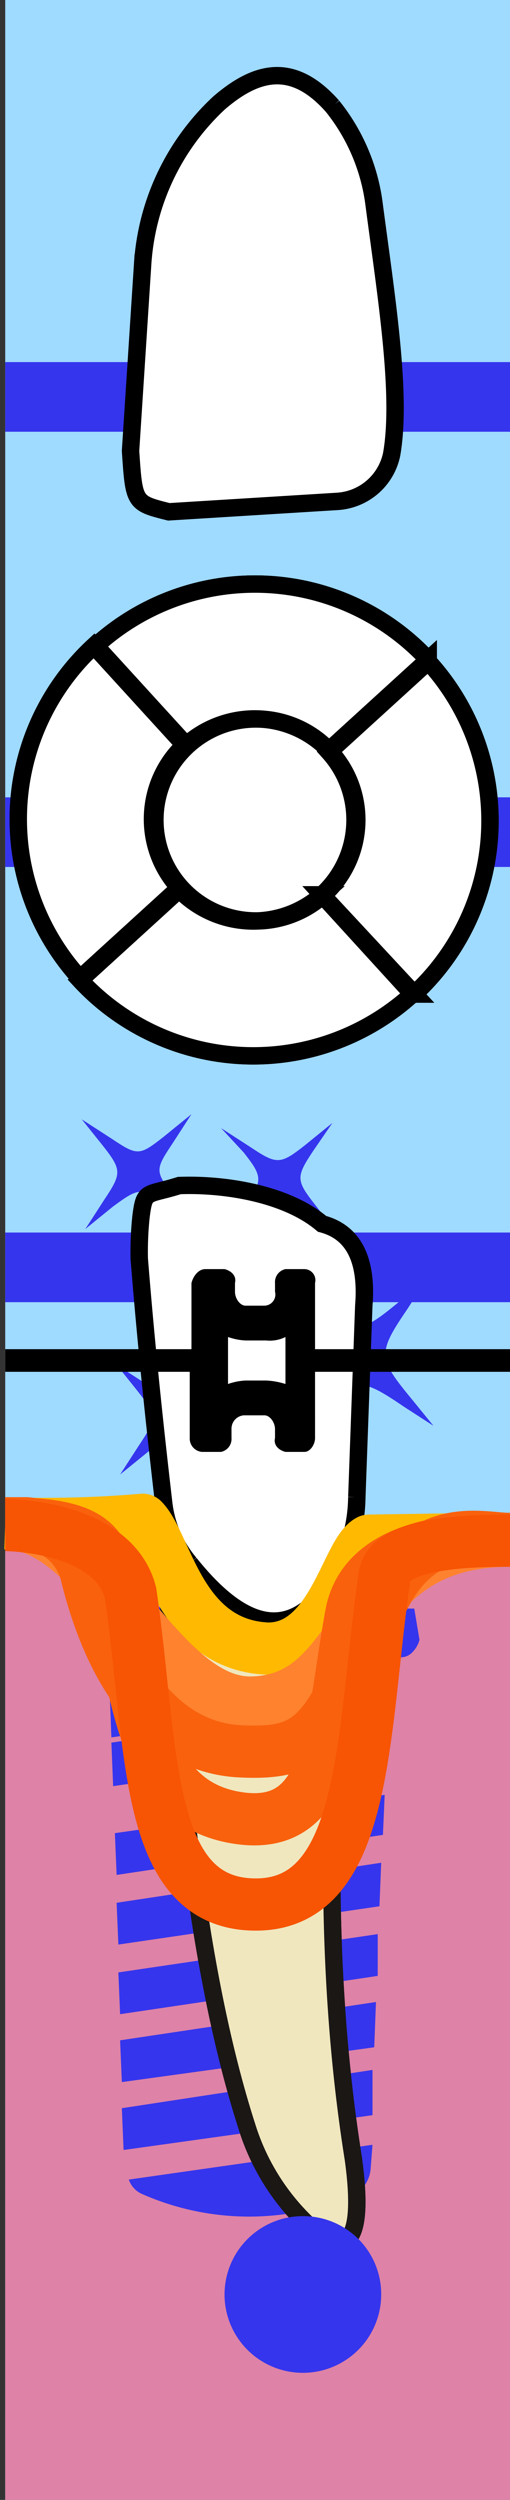 <svg xmlns="http://www.w3.org/2000/svg" viewBox="0 0 29.3 143.6"><rect x="0" y="0" width="29.3" height="143.6" fill="#333333" stroke="none"/><title>71tooth</title><g class="Слой_2" data-name="Слой 2"><g class="Слой_1-2" data-name="Слой 1"><g class="_71" data-name="71"><path class="background" d="M29.3,143.6H.3V0h29Z" style="fill:#9fdaff"/><path class="bone" d="M29.3,143.6H.3V88.5h29Z" style="fill:#de82a7"/><path class="bridge" d="M.3,70.8h29v4H.3Zm0-21h29v-4H.3Zm0-25h29v-4H.3Z" style="fill:#3535ed"/><path class="root" d="M20.3,87.2c-1.5,13.1-1.8,25.5,0,36.8.7,5.1-.5,5.8-2.7,3.7a13.09,13.09,0,0,1-3.4-5.5c-2.9-9-4.2-21.5-4.8-35.9" style="fill:#f0e7be;stroke:#1a1715;stroke-miterlimit:10"/><path class="rootCanal" d="M13.5,87.4a8.73,8.73,0,0,0,3.7,1c.1,0,.2.2.2.3-.5,1.7-1.6,10.2-1.1,19.2.4,7.3,2.3,14.9,2.9,19.8a.66.66,0,0,1-1.3.2c-1.3-4.8-3.5-12.6-4.3-20A144,144,0,0,1,13,87.6C13,87.4,13.2,87.3,13.5,87.4Z" style="fill:#3535ed;stroke:#201600;stroke-miterlimit:10;stroke-width:0.25px"/><path class="implant" d="M21.4,123.2l-14,2a1.39,1.39,0,0,0,.7.8,15.23,15.23,0,0,0,12.2.1,1.9,1.9,0,0,0,1-1.6Zm0-1.7v-2.6L7,121.1l.1,2.4,14.3-2Zm.2-6.5L6.9,117.2l.1,2.4,14.5-2Zm.1-1.5v-2.4L6.8,113.3l.1,2.4,14.8-2.2Zm.2-6.5L6.7,109.3l.1,2.4,15-2.2Zm.2-3.9L6.6,105.3l.1,2.4L22,105.4Zm.1-5.3L6.4,100.1l.1,2.5,15.7-2.3Zm.1-.5-16-.1.1,2.6,15.9-2.3Zm1.5-4.9h-.4L5.3,92.3H4.9v1.9a1.07,1.07,0,0,0,.2.6.91.91,0,0,0,.7.3H6.9l15,.1H23a.91.91,0,0,0,.7-.3,1.61,1.61,0,0,0,.4-.7Zm.7-2.6.3-1.3h0a1.08,1.08,0,0,0-1-1L5.7,87.4a.94.94,0,0,0-1,1v1.2a1,1,0,0,0,.4.9c.1,0,.2.1.4.1l18.1.1a.6.6,0,0,0,.4-.1.89.89,0,0,0,.5-.8Z" style="fill:#3535ed"/><path class="rootMask" d="M20.3,87.2c-1.5,13.1-1.8,25.5,0,36.8.7,5.1-.5,5.8-2.7,3.7a13.09,13.09,0,0,1-3.4-5.5c-2.9-9-4.2-21.5-4.8-35.9" style="fill:#f0e7be;stroke:#1a1715;stroke-miterlimit:10"/><path class="coronaLingual" d="M21.5,11.8c.7,5.3,1.6,10.9,1,14.3a3.4,3.4,0,0,1-3.1,2.7l-9.7.6c-2-.5-2-.5-2.2-3.5l.7-10.8a13.86,13.86,0,0,1,4.4-9.2c2.1-1.8,4.2-2.4,6.5.2A11.26,11.26,0,0,1,21.5,11.8Z" style="fill:#fff;stroke:#1a1715;stroke-miterlimit:10;stroke-width:0.25px"/><path class="coronaLingualIncisionDistal" d="M18.9,24.5v4.2h.4A3.4,3.4,0,0,0,22.4,26a7.72,7.72,0,0,0,.2-1.5Z" style="fill:#3535ed"/><path class="coronaLingualIncisalMiddle" d="M11.4,29.2l7.5-.5V24.5H11.4Z" style="fill:#3535ed"/><path class="coronaLingualIncisionMesial" d="M7.4,25.8c.2,3,.2,3,2.2,3.5l1.8-.1V24.5H7.6Z" style="fill:#3535ed"/><path class="coronaLingualMiddleDistal" d="M19,12.9V24.5h3.7c.2-3.1-.4-7.4-1-11.6Z" style="fill:#3535ed"/><path class="coronaLingualMiddleMiddle" d="M18.9,24.5H11.4V12.9h7.5Z" style="fill:#3535ed"/><path class="coronaLingualMiddleMesial" d="M7.6,24.5h3.8V12.9H8.5a19.19,19.19,0,0,0-.3,2.2Z" style="fill:#3535ed"/><path class="coronaLingualCervicalDistal" d="M19,6v7h2.7c-.1-.5-.1-.9-.2-1.3a10.47,10.47,0,0,0-2.4-5.6Z" style="fill:#3535ed"/><path class="coronaLingualCervicalMiddle" d="M11.4,12.9h7.5v-7c-2.2-2.4-4.3-1.8-6.4,0A5.73,5.73,0,0,0,11.4,7Z" style="fill:#3535ed"/><path class="coronaLingualCervicalMesial" d="M8.5,12.9h2.9V7A14.82,14.82,0,0,0,8.5,12.9Z" style="fill:#3535ed"/><path class="coronaLabial" d="M10.9,89.8a6.49,6.49,0,0,1-1.5-3.5c-.5-4.3-1-9-1.4-14a19.27,19.27,0,0,1,.1-2.4c.2-1.6.3-1.2,2.2-1.8,2.7-.1,6.2.5,8.2,2.2,1.9.5,2.6,2.2,2.4,4.7l-.4,11A9.13,9.13,0,0,1,19,90.9C16.8,94.2,14.1,93.8,10.9,89.8Z" style="fill:#fff;stroke:#1a1715;stroke-miterlimit:10;stroke-width:0.25px"/><path class="coronaLabialIncisalDistal" d="M18,70v4.6h2.9c0-2.3-.7-3.8-2.4-4.3A2.19,2.19,0,0,0,18,70Z" style="fill:#3535ed"/><path class="coronaLabialIncisalMiddle" d="M11.2,68.1v6.5H18V70A12,12,0,0,0,11.2,68.1Z" style="fill:#3535ed"/><path class="coronaLabialIncisionMesial" d="M7.9,72.4c.1.8.1,1.5.2,2.3h3.1V68.2h-.9c-1.9.6-2,.1-2.2,1.8C8,70.8,8,71.6,7.9,72.4Z" style="fill:#3535ed"/><path class="coronaLabialMiddleDistal" d="M20.9,74.7H18V86.6h2.4a.9.9,0,0,0,.1-.5l.4-11v-.4Z" style="fill:#3535ed"/><path class="coronaLabialMiddleMiddle" d="M18,86.5H11.2V74.6H18Z" style="fill:#3535ed"/><path class="coronaLabialMiddleMesial" d="M11.2,74.6h-3q.6,6.15,1.2,11.7v.2h1.8V74.6Z" style="fill:#3535ed"/><path class="coronaLabialCervicalDistal" d="M18,86.5V92a4,4,0,0,0,1-1.2,9.13,9.13,0,0,0,1.4-4.3Z" style="fill:#3535ed"/><path class="coronaLabialCervicalMiddle" d="M11.2,86.5v3.8c2.6,3,4.9,3.5,6.8,1.7V86.5Z" style="fill:#3535ed"/><path class="coronaLabialCervicalMesial" d="M10.8,89.8c.1.2.3.3.4.5V86.5H9.4A7.05,7.05,0,0,0,10.8,89.8Z" style="fill:#3535ed"/><path class="veneer" d="M17.3,75.6c2,2.3,2,2.6.3,5.1l-1.1,1.7,1.6-1.3c2.3-2,2.6-2,5.1-.3l1.7,1.1-1.3-1.6c-1.9-2.3-1.9-2.6-.2-5.1l1.1-1.7-1.6,1.3c-2.3,1.9-2.6,1.9-5.1.2l-1.7-1.1ZM7.9,79.9C9,81.3,9,81.5,8,83L6.9,84.7l1.6-1.3c1.4-1.1,1.6-1.1,3.1-.1l1.7,1.1L12,82.8c-1.1-1.4-1.1-1.5-.1-3L13,78.1l-1.6,1.3c-1.4,1.1-1.5,1.1-3,.1L6.7,78.4ZM14.6,85c1.1,1.4,1.1,1.6.1,3.1l-1.1,1.7,1.6-1.3c1.5-1.1,1.6-1.1,3.1-.1L20,89.5l-1.3-1.6c-1.1-1.4-1.1-1.5-.1-3l1.1-1.7-1.6,1.3c-1.5,1.1-1.6,1.1-3.1.1l-1.7-1.1ZM14,66.2c1.1,1.4,1.1,1.6.1,3.1L13,71l1.6-1.3c1.4-1.1,1.6-1.1,3.1-.1l1.4.9-1-1.3C17,67.8,17,67.6,18,66.1l1.1-1.6-1.6,1.3c-1.4,1.1-1.6,1.1-3.1.1l-1.7-1.1Zm-8.1-.4C7,67.2,7,67.4,6,68.9L4.9,70.6l1.6-1.3c1.5-1.1,1.6-1.1,3.1-.1l1.7,1.1L10,68.7c-1.1-1.4-1.1-1.5-.1-3L11,64,9.4,65.3c-1.4,1.1-1.5,1.1-3,.1L4.7,64.3Z" style="fill:#3535ed"/><path class="coronaTop" d="M10.3,51.1,4.6,56.3a13.56,13.56,0,0,0,19.1.8l-5.2-5.7A5.92,5.92,0,0,1,10.3,51.1Zm.3-8.3L5.4,37.1h0a13.56,13.56,0,0,0-.8,19.1L10.3,51A5.83,5.83,0,0,1,10.6,42.8Zm8.3.3,5.7-5.2h0a13.56,13.56,0,0,0-19.1-.8l5.2,5.7A5.92,5.92,0,0,1,18.9,43.1Zm4.9,14A13.56,13.56,0,0,0,24.6,38l-5.7,5.2a5.83,5.83,0,0,1-.4,8.2Zm-3.3-10a5.8,5.8,0,1,1-5.8-5.8A5.8,5.8,0,0,1,20.5,47.1Z" style="fill:#fff;stroke:#000;stroke-miterlimit:10"/><path class="coronaTopBuccal" d="M10.3,51.1,4.6,56.3a13.56,13.56,0,0,0,19.1.8l-5.2-5.7A5.92,5.92,0,0,1,10.3,51.1Z" style="fill:#3535ed"/><path class="coronaTopMedial" d="M10.6,42.8,5.4,37.1h0a13.56,13.56,0,0,0-.8,19.1L10.3,51A5.83,5.83,0,0,1,10.6,42.8Z" style="fill:#3535ed"/><path class="coronaTopLingual" d="M18.9,43.1l5.7-5.2h0a13.56,13.56,0,0,0-19.1-.8l5.2,5.7A5.92,5.92,0,0,1,18.9,43.1Z" style="fill:#3535ed"/><path class="coronaTopDistal" d="M23.8,57.1A13.56,13.56,0,0,0,24.6,38l-5.7,5.2a5.83,5.83,0,0,1-.4,8.2Z" style="fill:#3535ed"/><path class="coronaTopOclusial" d="M20.5,47.2a5.8,5.8,0,1,1-5.8-5.8A5.8,5.8,0,0,1,20.5,47.2Z" style="fill:#3535ed"/><path class="silant" d="M22,52.5a16.09,16.09,0,0,1-5.9,1.3c-3.3,0-4.8-1.2-4.8-2.7s1.2-2.4,4.5-3.3c4.4-1.1,6.5-2.9,6.5-5.1,0-2.9-3.1-5.3-8.4-5.3a15.66,15.66,0,0,0-6,1.1L9,40.9a13.11,13.11,0,0,1,5-1c2.6,0,4.1,1.2,4.1,2.5,0,1.5-1.5,2.2-4.7,3.1C9.2,46.7,7,48.2,7,50.9c0,3.2,3.4,5.4,9.2,5.4a19,19,0,0,0,6.9-1.2Z" style="fill:#3535ed"/><path class="crown" d="M10.3,51.1,4.6,56.3a13.56,13.56,0,0,0,19.1.8l-5.2-5.7A5.92,5.92,0,0,1,10.3,51.1Zm.3-8.3L5.4,37.1h0a13.56,13.56,0,0,0-.8,19.1L10.3,51A5.83,5.83,0,0,1,10.6,42.8Zm8.3.3,5.7-5.2h0a13.56,13.56,0,0,0-19.1-.8l5.2,5.7A5.92,5.92,0,0,1,18.9,43.1Zm4.9,14A13.56,13.56,0,0,0,24.6,38l-5.7,5.2a5.83,5.83,0,0,1-.4,8.2Zm-3.3-10a5.8,5.8,0,1,1-5.8-5.8A5.8,5.8,0,0,1,20.5,47.1Zm1-35.3c.7,5.3,1.6,10.9,1,14.3a3.4,3.4,0,0,1-3.1,2.7l-9.7.6c-2-.5-2-.5-2.2-3.5l.7-10.8a13.86,13.86,0,0,1,4.4-9.2c2.1-1.8,4.2-2.4,6.5.2A11.26,11.26,0,0,1,21.5,11.8Zm-10.6,78a6.49,6.49,0,0,1-1.5-3.5c-.5-4.3-1-9-1.4-14a19.27,19.27,0,0,1,.1-2.4c.2-1.6.3-1.2,2.2-1.8,2.7-.1,6.2.5,8.2,2.2,1.9.5,2.6,2.2,2.4,4.7l-.4,11A9.13,9.13,0,0,1,19,90.9C16.8,94.2,14.1,93.8,10.9,89.8Z" style="fill:#fff;stroke:#000;stroke-miterlimit:10"/><path class="braces" d="M16.4,76.8h0v2.7a4.25,4.25,0,0,0-1.1-.2H14.1a3.55,3.55,0,0,0-1,.2V76.8h0a3.55,3.55,0,0,0,1,.2h1.2a2,2,0,0,0,1.1-.2m-4.6-3.9c-.4,0-.7.4-.8.8v3.8H.3v1.3H10.9v3.8a.77.77,0,0,0,.7.8h1.1a.76.76,0,0,0,.6-.8v-.5a.77.77,0,0,1,.7-.8h1.2c.3,0,.6.4.6.8v.5c-.1.4.2.7.6.8h1.1c.3,0,.6-.4.6-.8V78.8H29.3V77.5H18.1V73.7a.64.64,0,0,0-.6-.8H16.4a.76.76,0,0,0-.6.8v.5a.64.64,0,0,1-.6.8H14.1c-.3,0-.6-.4-.6-.8v-.5c.1-.4-.2-.7-.6-.8Z"/><path class="gum" d="M29.3,88.4H27.8l-6.6.1c-1.3.7-2.1,6.2-5.8,6.2-5.1-.2-5.8-6-7.2-7.4a66.33,66.33,0,0,1-7.9.2" style="fill:none;stroke:#ffb900;stroke-linejoin:round;stroke-width:3px"/><path class="paradontit1" d="M29.3,88.5c-9.7,0-8.2,9.3-15,9.3C9,97.7,5.7,87.5.3,87.5" style="fill:none;stroke:#ff822e;stroke-linejoin:round;stroke-width:3px"/><path class="paradontit2" d="M29.3,88.4c-1.8,0-5.5-1.3-7.8,4.6-2.7,6.7-3.6,7.8-7.7,7.6S6.6,96.9,5,90.6a3.89,3.89,0,0,0-3.5-3.1H.3" style="fill:none;stroke:#f9610d;stroke-linejoin:round;stroke-width:3px"/><path class="paradontit3" d="M.3,87.5c4.6,0,5.5,1,6,2.9,1.6,6.3,1.5,13,7.2,14S19,99,20.2,92.6c.9-4.2,6.8-4.2,9.1-4.2" style="fill:none;stroke:#f9610d;stroke-linejoin:round;stroke-width:3px"/><path class="paradontit4" d="M29.3,88.5c-2.3,0-6.9.1-7.2,2-1.3,8.8-.9,18.9-7.4,18.9s-5.9-9.1-7.2-17.9C6.5,87.6.3,87.6.3,87.6" style="fill:none;stroke:#f75403;stroke-linejoin:round;stroke-width:3px"/><path class="periodontit" d="M21.9,131.8a4.5,4.5,0,1,1-4.5-4.5A4.48,4.48,0,0,1,21.9,131.8Z" style="fill:#3535ed"/></g></g></g></svg>